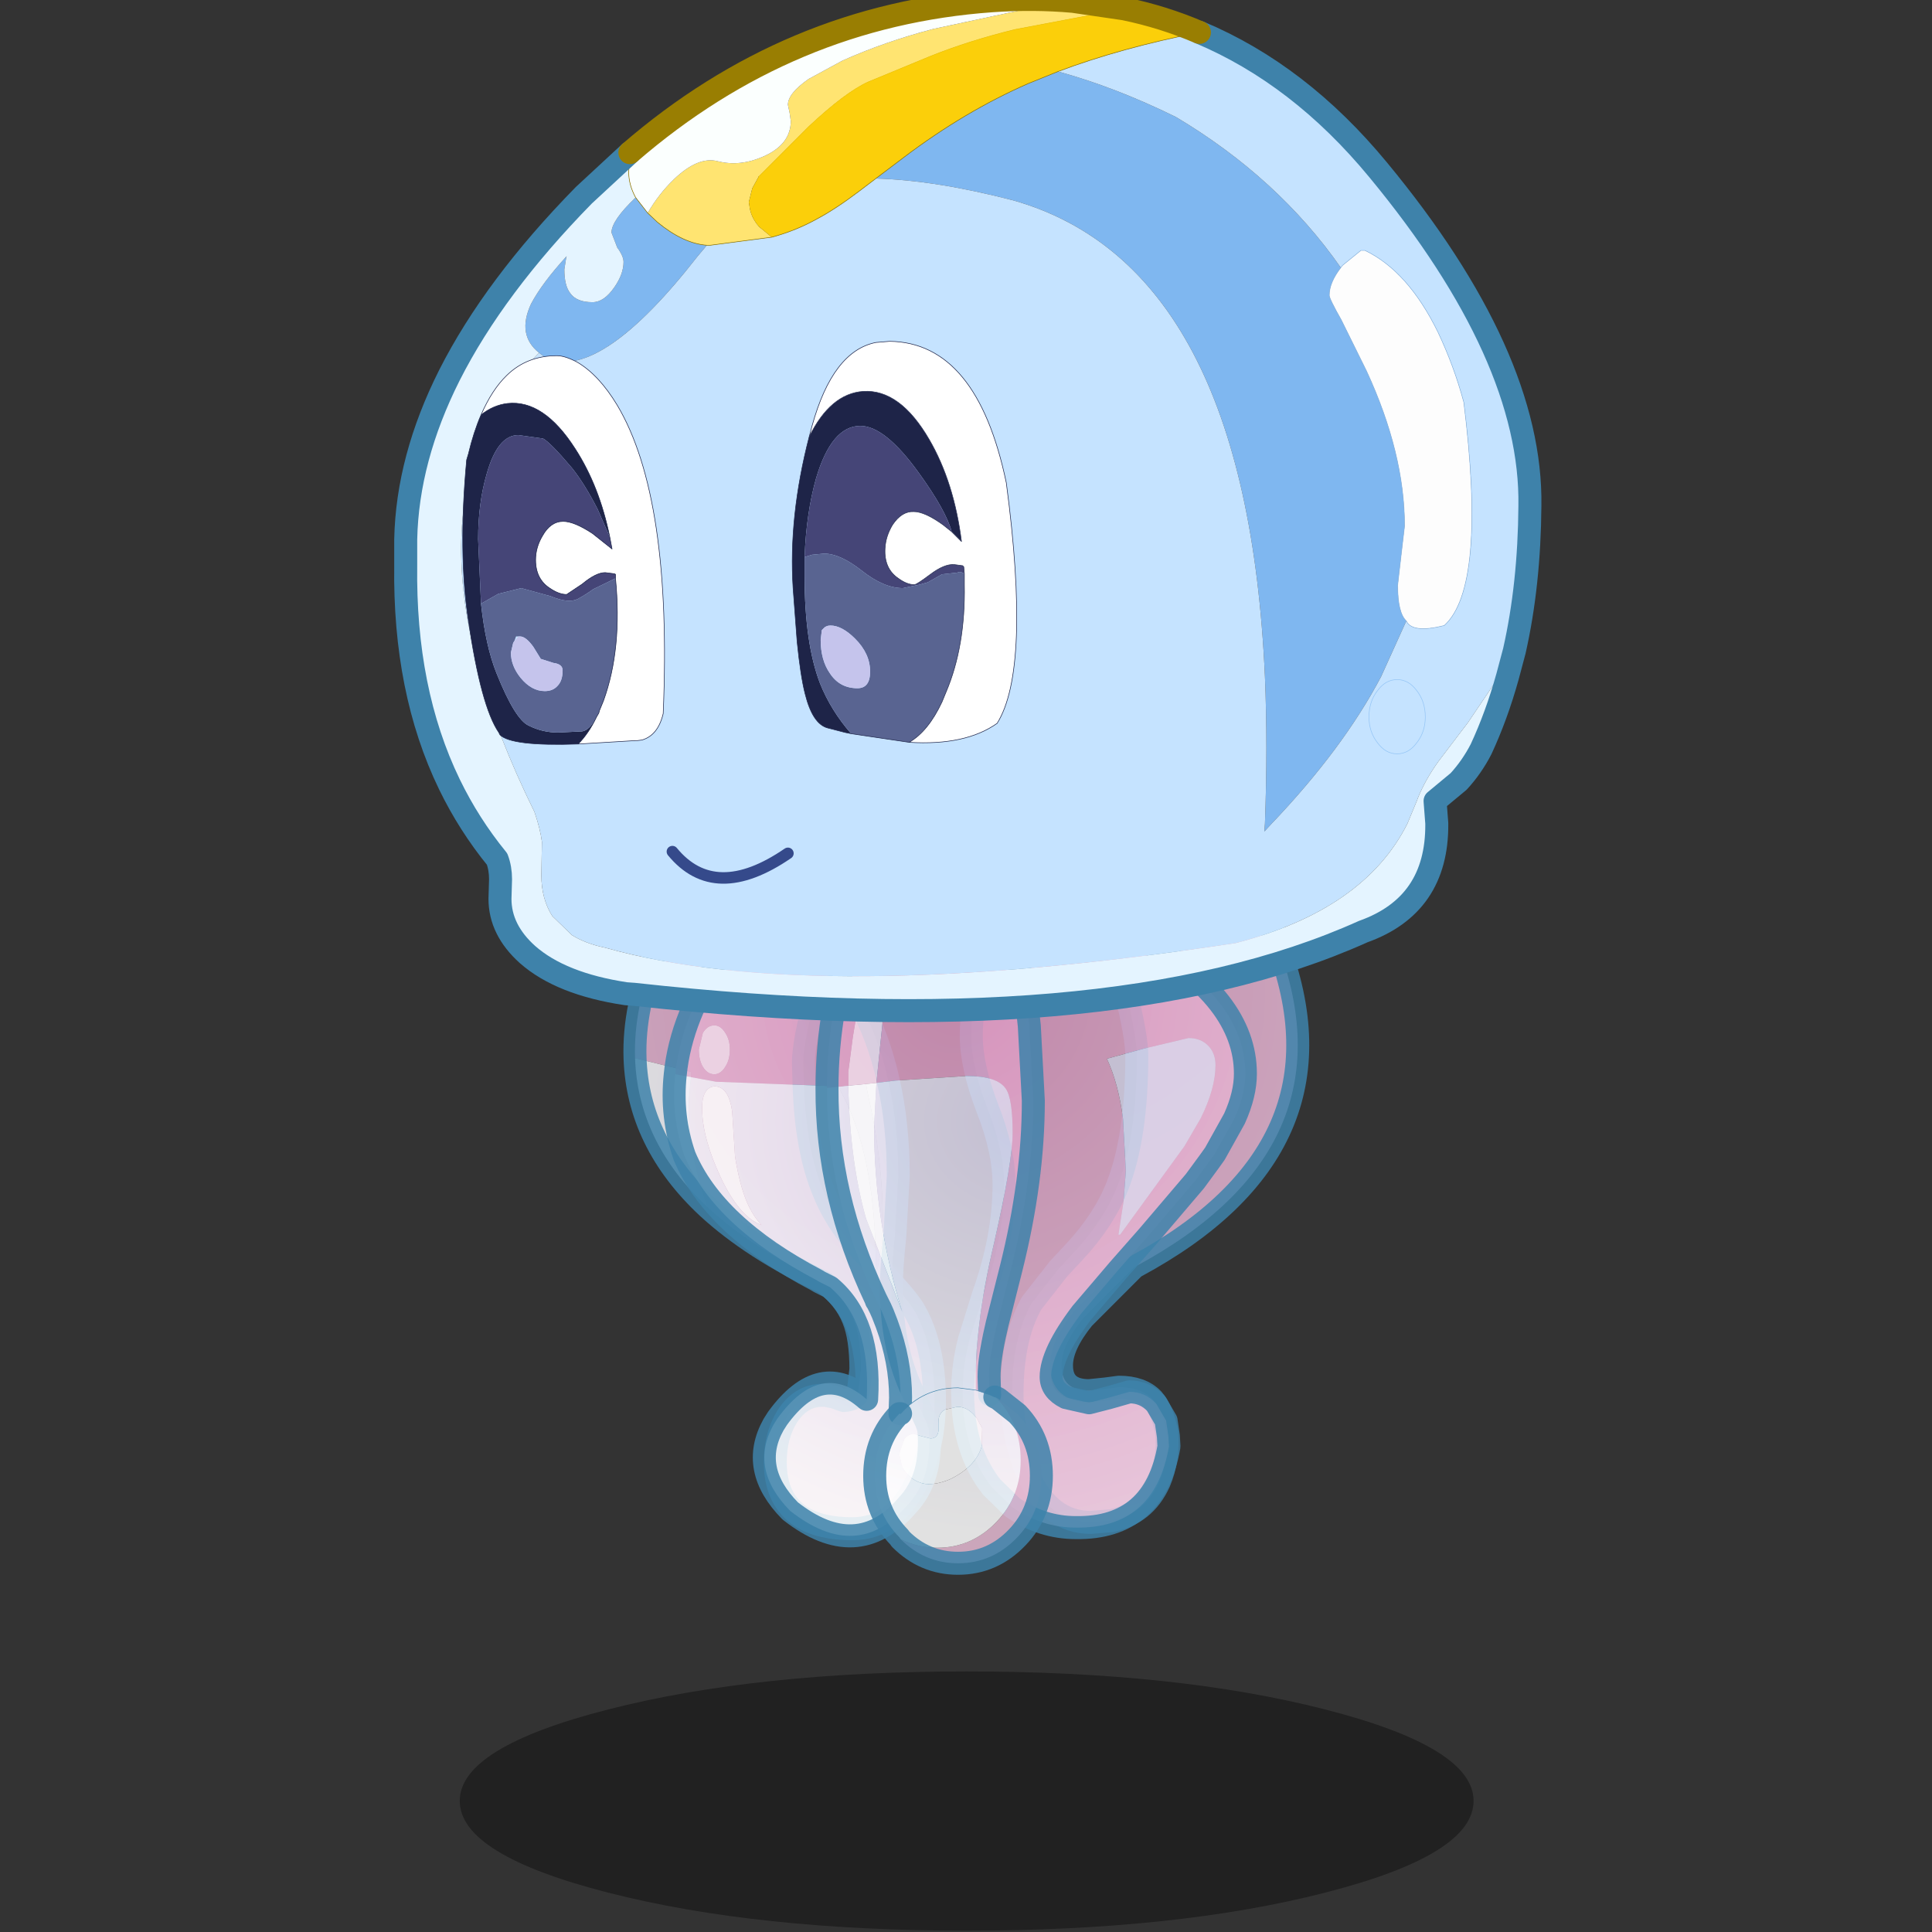 <svg xmlns:ffdec="https://www.free-decompiler.com/flash" xmlns:xlink="http://www.w3.org/1999/xlink" ffdec:objectType="frame" height="90" width="90" xmlns="http://www.w3.org/2000/svg"><rect width="100%" height="100%" fill="#333333" stroke="none"/><use ffdec:characterId="11" height="168.8" transform="matrix(.536 0 0 .536 16.596 -.554)" width="116.5" xlink:href="#a"/><use ffdec:characterId="12" height="60.8" transform="scale(1.786 1.48)" width="50.4" xlink:href="#b"/><defs><radialGradient cx="0" cy="0" gradientTransform="translate(15 -18.95) scale(.063)" gradientUnits="userSpaceOnUse" id="l" r="819.2" spreadMethod="pad"><stop offset="0" stop-color="#d995be" stop-opacity=".851"/><stop offset="1" stop-color="#edcde1" stop-opacity=".851"/></radialGradient><radialGradient cx="0" cy="0" gradientTransform="matrix(.05 0 0 .044 20.75 -7.55)" gradientUnits="userSpaceOnUse" id="m" r="819.2" spreadMethod="pad"><stop offset="0" stop-color="#dcd6ed" stop-opacity=".851"/><stop offset="1" stop-color="#fff" stop-opacity=".851"/></radialGradient><radialGradient cx="0" cy="0" gradientTransform="translate(-17.15 -18.4) scale(.063)" gradientUnits="userSpaceOnUse" id="n" r="819.2" spreadMethod="pad"><stop offset="0" stop-color="#d995be" stop-opacity=".851"/><stop offset="1" stop-color="#edcde1" stop-opacity=".851"/></radialGradient><radialGradient cx="0" cy="0" gradientTransform="translate(13.55 -21.2) scale(.063)" gradientUnits="userSpaceOnUse" id="o" r="819.2" spreadMethod="pad"><stop offset="0" stop-color="#d995be" stop-opacity=".851"/><stop offset="1" stop-color="#edcde1" stop-opacity=".851"/></radialGradient><radialGradient cx="0" cy="0" gradientTransform="matrix(.05 0 0 .044 19.3 -9.8)" gradientUnits="userSpaceOnUse" id="p" r="819.2" spreadMethod="pad"><stop offset="0" stop-color="#dcd6ed" stop-opacity=".851"/><stop offset="1" stop-color="#fff" stop-opacity=".851"/></radialGradient><radialGradient cx="0" cy="0" gradientTransform="translate(-12.75 -19.9) scale(.063)" gradientUnits="userSpaceOnUse" id="q" r="819.2" spreadMethod="pad"><stop offset="0" stop-color="#d995be" stop-opacity=".851"/><stop offset="1" stop-color="#edcde1" stop-opacity=".851"/></radialGradient><radialGradient cx="0" cy="0" gradientTransform="translate(-12.05 -38.1)" gradientUnits="userSpaceOnUse" id="r" r="819.2" spreadMethod="pad"><stop offset="0" stop-color="#dcd6ed" stop-opacity=".851"/><stop offset="1" stop-color="#fff" stop-opacity=".851"/></radialGradient><radialGradient cx="0" cy="0" gradientTransform="translate(2.35 -13.3) scale(.063)" gradientUnits="userSpaceOnUse" id="s" r="819.2" spreadMethod="pad"><stop offset="0" stop-color="#d995be" stop-opacity=".851"/><stop offset="1" stop-color="#edcde1" stop-opacity=".851"/></radialGradient><radialGradient cx="0" cy="0" gradientTransform="matrix(.05 0 0 .044 8.1 -1.9)" gradientUnits="userSpaceOnUse" id="t" r="819.2" spreadMethod="pad"><stop offset="0" stop-color="#dcd6ed" stop-opacity=".851"/><stop offset="1" stop-color="#fff" stop-opacity=".851"/></radialGradient><radialGradient cx="0" cy="0" gradientTransform="matrix(.05 0 0 .044 5.7 -30.8)" gradientUnits="userSpaceOnUse" id="u" r="819.2" spreadMethod="pad"><stop offset="0" stop-color="#dcd6ed" stop-opacity=".851"/><stop offset="1" stop-color="#fff" stop-opacity=".851"/></radialGradient><g id="v" transform="translate(53.15 157.45)"><use ffdec:characterId="1" height="37.55" transform="matrix(.6 0 0 .6 -44.15 -11.15)" width="147" xlink:href="#c"/><use ffdec:characterId="2" height="57.8" transform="translate(-29.9 -80.35)" width="28.05" xlink:href="#d"/><use ffdec:characterId="3" height="57.85" transform="translate(2.9 -80.95)" width="26.85" xlink:href="#e"/><use ffdec:characterId="4" height="54.55" transform="translate(-26.5 -76.5)" width="24.2" xlink:href="#f"/><use ffdec:characterId="5" height="55.75" transform="translate(-1.4 -78.4)" width="26.6" xlink:href="#g"/><use ffdec:characterId="6" height="49.1" transform="translate(-13.2 -81.65)" width="19.95" xlink:href="#h"/><use ffdec:characterId="7" height="16.45" transform="translate(-9.05 -36)" width="16.5" xlink:href="#i"/><use ffdec:characterId="8" height="89.85" transform="translate(-49.9 -157.45)" width="99.85" xlink:href="#j"/><use ffdec:characterId="9" height="47.15" transform="translate(-43.9 -126.75)" width="48.2" xlink:href="#k"/></g><g id="d"><path d="M-13.05-13q-.15-4.4 1.9-9.45l.35-.9.5-.95q1.1-1.75 2.65-2.6 1.95-1 3.95-1 2.9 0 5.15 1.7 2.15 1.6 2.4 3.95-.5 1.3-1.25 4.1-1 3.85-1 5.55l.05 1.7Q1.8-5.05 3.4-1.3q1.2 2.95 3.9 5.7 3.1 3.15 3.9 4.45 1.8 3.05 1.8 7.9 0 3.9-1.5 7-1.95 4.15-5.65 4.15-2.8 0-4.45-1.05Q-.85 25.4-.85 22.1q0-2.25 1-3.9 1.2-1.9 3.1-1.9h.25l.75.15.85.3q1-.05 1.25-.65l.25-2.05q0-2.75-.65-4.35Q5.2 7.8 3.4 6.5-2.85 3.55-6.75-.05L-7.5-2.5q-.9-3.45-.9-6.45l.25-2.85-4.9-1.2" fill="url(#l)" fill-rule="evenodd" transform="translate(14.05 28.9)"/><path d="M-6.75-.05Q-12.8-5.7-13.05-13l4.9 1.2-.25 2.85q0 3 .9 6.45l.75 2.45" fill="url(#m)" fill-rule="evenodd" transform="translate(14.05 28.9)"/><path d="M1 15.9q-.15-4.4 1.9-9.45l.35-.9.5-.95Q4.85 2.85 6.4 2q1.95-1 3.95-1 2.9 0 5.15 1.7 2.15 1.6 2.4 3.95-.5 1.3-1.25 4.1-1 3.85-1 5.55l.05 1.7q.15 5.85 1.75 9.6 1.2 2.95 3.9 5.7 3.1 3.15 3.9 4.45 1.8 3.05 1.8 7.9 0 3.9-1.5 7-1.95 4.15-5.65 4.15-2.8 0-4.45-1.05Q13.2 54.3 13.2 51q0-2.25 1-3.9 1.2-1.9 3.1-1.9h.25l.75.15.85.3q1-.05 1.25-.65l.25-2.05q0-2.75-.65-4.35-.75-1.9-2.55-3.2-6.25-2.95-10.15-6.55Q1.25 23.2 1 15.9z" fill="none" stroke="#3e82aa" stroke-linecap="round" stroke-linejoin="round" stroke-opacity=".851" stroke-width="2"/></g><g id="e"><path d="m-1.8 5.75-.1.1-4.3 4.3q-1.9 2.35-1.9 4.1 0 2.2 2.4 2.2l1.45-.15 1.15-.15q1.95 0 2.95 1.05.8.9 1.2 2.85.2 2.35-.65 4.35-1.25 2.75-4.15 3.35l-1.8.15q-3.6 0-5.45-4.15-1.4-3.15-1.4-7.05 0-4.85 1.7-7.85l2.35-3 1.4-1.5Q-4.4 1.6-3.25-1.3q1.7-4.3 1.7-11.35 0-1.65-.95-5.5l-1.2-4.1q.25-2.35 2.3-3.95 2.15-1.75 4.9-1.75 1.95 0 3.8 1.05 1.5.85 2.5 2.55l.5.95.35.95q6.85 17.8-12.3 28.1l-.15.1-.2.1-1.25.65-.95.85.95-.85L-2 5.85l.2-.1" fill="url(#n)" fill-rule="evenodd" transform="translate(13.4 28.95)"/><path d="m11.6 34.7.15-.1Q30.9 24.3 24.05 6.5l-.35-.95-.5-.95q-1-1.7-2.5-2.55Q18.85 1 16.9 1 14.15 1 12 2.75 9.95 4.35 9.7 6.7l1.2 4.1q.95 3.85.95 5.5 0 7.05-1.7 11.35-1.15 2.9-3.7 5.65l-1.4 1.5-2.35 3Q1 40.8 1 45.65q0 3.9 1.4 7.05 1.85 4.15 5.45 4.15l1.8-.15q2.9-.6 4.15-3.35.85-2 .65-4.35-.4-1.95-1.2-2.85-1-1.05-2.95-1.05l-1.15.15-1.45.15q-2.4 0-2.4-2.2 0-1.75 1.9-4.1l4.3-4.3.1-.1-.2.1-1.25.65-.95.85" fill="none" stroke="#3e82aa" stroke-linecap="round" stroke-linejoin="round" stroke-opacity=".851" stroke-width="2"/></g><g id="f"><path d="M-7.6-12.8q1.25 0 1.55 2.2l.25 3.9q.4 2.5 1.05 4 .5 1.15 1.25 1.95-1.95-.7-3.6-4.25-1.45-3.15-1.55-5.45-.15-2.15 1-2.35h.05" fill="#fff" fill-opacity=".851" fill-rule="evenodd" transform="translate(12.1 27.3)"/><path d="M-6.25-16q0 .9-.4 1.5-.4.65-.95.65-.6 0-1-.65-.35-.6-.35-1.5l.35-1.45q.4-.65 1-.65.55 0 .95.65.4.6.4 1.45" fill="#f1dae9" fill-opacity=".851" fill-rule="evenodd" transform="translate(12.1 27.3)"/><path d="M3.15-12.8 5.6-13l.1.6Q7.05-6.55 7.05-1.15L7 .85 6.4 4.1l.05-1.05q0-10.25-3.3-15.85" fill="#dad1ed" fill-opacity=".851" fill-rule="evenodd" transform="translate(12.1 27.3)"/><path d="m5.6-13-2.45.2-10.6-.4-3.55-.65q.5-5.05 4.1-10.3 4.7-4.5 9.45.45 3.65 4.3 5 10.5L5.6-13m-11.85-3q0-.85-.4-1.45-.4-.65-.95-.65-.6 0-1 .65L-8.95-16q0 .9.35 1.5.4.65 1 .65.55 0 .95-.65.4-.6.4-1.5" fill="url(#o)" fill-rule="evenodd" transform="translate(12.1 27.3)"/><path d="m5.6-13 1.95-.2Q8.4-9.45 8.4-5L8.1.25Q7.8 3 7.8 4.6q0 5.25 1.85 9.15l1.2 2.65.2.55q.4 4.3-1.9 6.7-4.35 5-10.15.45-3.6-3.65-1.45-7.5l.35-.55q3.75-5.15 7.75-1.65.4-6.75-3.2-9.75l-.9-.45-.25-.15q-8.95-4.7-11.5-10.8-1.2-3.45-.8-7.1l3.55.65 10.6.4q3.3 5.6 3.3 15.85L6.4 4.1 7 .85l.05-2q0-5.4-1.35-11.25l-.1-.6m-13.2.2h-.05q-1.15.2-1 2.35.1 2.3 1.55 5.45 1.65 3.55 3.6 4.25-.75-.8-1.25-1.95-.65-1.5-1.05-4l-.25-3.9q-.3-2.2-1.55-2.2" fill="url(#p)" fill-rule="evenodd" transform="translate(12.1 27.3)"/><path d="M19.65 14.1q-1.35-6.2-5-10.5Q9.9-1.35 5.2 3.15 1.6 8.4 1.1 13.45q-.4 3.65.8 7.1 2.55 6.1 11.5 10.8l.25.15.9.45q3.6 3 3.2 9.75-4-3.5-7.75 1.65l-.35.55q-2.15 3.85 1.45 7.5 5.8 4.55 10.15-.45 2.3-2.4 1.9-6.7l-.2-.55-1.2-2.65q-1.85-3.9-1.85-9.15 0-1.6.3-4.35l.3-5.25q0-4.45-.85-8.2z" fill="none" stroke="#3e82aa" stroke-linecap="round" stroke-linejoin="round" stroke-opacity=".851" stroke-width="2"/></g><g id="g"><path d="m3.55-14.8-3.3.9q1 2.15 1.4 5.2l.25 4.55-.2 2.65-.45 2.9h.15L7-6.3l1.4-2.4q1.3-2.6 1.3-4.65 0-1.05-.65-1.7-.65-.65-1.7-.65l-3.8.9M7.9-3.25 3.85 1.5l-2.6 2.95-3.2 3.75q-2.65 3.5-2.65 5.55 0 1.15 1.3 1.8l2 .45 1.75-.45 1.75-.5q1.4 0 2.35 1.05l.85 1.45.2 1.35.05.9q-1.25 7.15-8.1 7.05-2.95 0-5.5-1.75l-1.8-1.75q-2.55-3.2-2.55-8.25 0-2.35.6-4.6l1.2-3.85q1.8-5.05 1.8-9.6 0-3-1.45-6.65-1.4-3.65-1.4-6.3 0-2.95 1.05-5.9 1.35-3.8 3.85-4.85 5.35-.9 8.75 1.65 5.5 3.1 7.95 6.25 2.25 2.9 2.25 6.15 0 1.8-.95 3.9l-1.7 3.05-.5.7-1.25 1.7" fill="url(#q)" fill-rule="evenodd" transform="translate(13.3 27.9)"/><path d="m3.55-14.8 3.8-.9q1.05 0 1.7.65.65.65.65 1.7 0 2.05-1.3 4.65L7-6.3 1.4 1.4h-.15l.45-2.9.2-2.65-.25-4.55q-.4-3.05-1.4-5.2l3.3-.9" fill="url(#r)" fill-rule="evenodd" transform="translate(13.3 27.9)"/><path d="m21.2 24.65-4.05 4.75-2.6 2.95-3.2 3.75Q8.7 39.6 8.7 41.65q0 1.15 1.3 1.8l2 .45 1.75-.45 1.75-.5q1.4 0 2.35 1.05l.85 1.45.2 1.35.05.9q-1.25 7.15-8.1 7.05-2.95 0-5.5-1.75l-1.8-1.75Q1 48.05 1 43q0-2.35.6-4.6l1.2-3.85q1.8-5.05 1.8-9.6 0-3-1.45-6.65-1.4-3.65-1.4-6.3 0-2.95 1.05-5.9 1.35-3.8 3.85-4.85Q12 .35 15.4 2.9q5.5 3.1 7.95 6.25 2.25 2.9 2.25 6.15 0 1.8-.95 3.9l-1.7 3.05-.5.7-1.25 1.7z" fill="none" stroke="#3e82aa" stroke-linecap="round" stroke-linejoin="round" stroke-opacity=".851" stroke-width="2"/></g><g id="h"><path d="m-7.15-4.95 2.45-.25-.2 3.8q0 8.25 2.45 16.1L-5.6 6.6Q-7 1.7-7.15-4.95" fill="#fff" fill-opacity=".851" fill-rule="evenodd" transform="translate(10 24.55)"/><path d="M-7.15-4.95v-1.2l.4-3.05.35-2.1.3-1.15.4-.15q.5 0 .95.45.6.6.6 1.55l-.35 3.4-.2 2-2.45.25" fill="#f1dae9" fill-opacity=".851" fill-rule="evenodd" transform="translate(10 24.55)"/><path d="M-9-4.75Q-9-11.8-6.5-19l.15-.4.25-.5 1.65-2.35.8-.65q1.15-.65 2.7-.65l2.3.65q1.4.8 3 2.5 2.3 2.5 3.15 4.55.7 1.65 1.1 5.7l.35 6.5Q8.95 3.25 7 11l-1.2 4.75-.1.45q-.6 2.55-.6 4.15l.05 1.55-1.2-.4v-1.6q0-1.8.3-4.15.35-3.1 1.3-7.1 1.6-7.05 1.6-9.5 0-3-.6-3.85-.75-1.1-3.4-1.1l-6.2.4-1.65.2.2-2 .35-3.4q0-.95-.6-1.55-.45-.45-.95-.45l-.4.15-.3 1.15-.35 2.1-.4 3.05v1.2l-1.85.2" fill="url(#s)" fill-rule="evenodd" transform="translate(10 24.55)"/><path d="m-9-4.75 1.85-.2Q-7 1.7-5.6 6.6l3.15 8.1Q-4.9 6.85-4.9-1.4l.2-3.8 1.65-.2 6.2-.4q2.65 0 3.4 1.1.6.85.6 3.85 0 2.45-1.6 9.5-.95 4-1.3 7.1-.3 2.35-.3 4.15v1.6l-1.55-.2q-3 0-5.05 2.25l.05-1.4q0-3.15-1.2-6.4l-.35-.9-.2-.45-.25-.5-.15-.3Q-9.05 4.55-9-4.75" fill="url(#t)" fill-rule="evenodd" transform="translate(10 24.55)"/><path d="m15.15 46.45-.05-1.55q0-1.6.6-4.15l.1-.45 1.2-4.75q1.95-7.75 1.95-14.65l-.35-6.5q-.4-4.05-1.1-5.7-.85-2.05-3.15-4.55-1.6-1.7-3-2.5L9.05 1q-1.55 0-2.7.65l-.8.65L3.9 4.65l-.25.5-.15.4Q1 12.75 1 19.8q-.05 9.3 4.25 18.35l.05.15.1.15.25.5.2.45.35.9q1.2 3.25 1.2 6.4l-.05 1.4M5.4 38.45l-.15-.3" fill="none" stroke="#3e82aa" stroke-linecap="round" stroke-linejoin="round" stroke-opacity=".851" stroke-width="2"/></g><g id="i"><path d="m3.2-6.8.3.15 1.65 1.3q2.1 2.2 2.1 5.4 0 3.15-2.1 5.35Q3 7.65 0 7.65q-2.9 0-5-2.1 1.45.75 3.2.75 3 0 5.15-2.25 2.1-2.2 2.1-5.35 0-3.1-1.95-5.25l-.15-.15-.15-.1" fill="#e5b9d2" fill-opacity=".851" fill-rule="evenodd" transform="translate(8.25 7.8)"/><path d="M-.05-5.95q1 0 1.75 1.1l.15.3.25.45-.05 1.6Q1.55-.75-.7.35q-1.2.5-2.15.4-1.25-.2-2-1.45l-.25-1.05.05-.35.4-1.1q.4-.4.8-.4l.65.2.8.2q.6 0 .7-.65v-.8q0-.75.55-1.05l1.1-.25" fill="#fff" fill-opacity=".851" fill-rule="evenodd" transform="translate(8.25 7.8)"/><path d="m3.2-6.8.15.1.15.15Q5.45-4.4 5.45-1.3q0 3.15-2.1 5.35Q1.2 6.3-1.8 6.3q-1.75 0-3.2-.75l-.1-.15Q-7.25 3.2-7.25.05q0-3.2 2.15-5.4h.1Q-3-7.6 0-7.6l1.55.2 1.2.4.45.2m-3.25.85-1.1.25q-.55.3-.55 1.05v.8q-.1.65-.7.65l-.8-.2-.65-.2q-.4 0-.8.4l-.4 1.1-.05.35.25 1.05q.75 1.25 2 1.45.95.1 2.15-.4Q1.55-.75 2.05-2.5l.05-1.6-.25-.45-.15-.3q-.75-1.1-1.75-1.1" fill="url(#u)" fill-rule="evenodd" transform="translate(8.25 7.8)"/><path d="M3.25 2.45q2-2.25 5-2.25L9.8.4l1.2.4.45.2" fill="none" stroke="#3e82aa" stroke-linecap="round" stroke-linejoin="round" stroke-opacity=".851" stroke-width=".05"/><path d="M3.25 13.35q2.1 2.1 5 2.1 3 0 5.15-2.25 2.1-2.2 2.1-5.35 0-3.2-2.1-5.4l-1.65-1.3-.3-.15m-8.2 12.35-.1-.15Q1 11 1 7.85q0-3.2 2.15-5.4h.1" fill="none" stroke="#3e82aa" stroke-linecap="round" stroke-linejoin="round" stroke-opacity=".851" stroke-width="2"/></g><g id="j"><path d="m9.35-43.65 4.45.65-9.5 1.8q-3.9.95-7.3 2.3l-5.45 2.25q-2 .9-5.2 3.9l-4.3 4.3H-18v.05l-.55 1-.3 1.2.05.3q.1 1 .85 1.85l1.1.9-5.35.7h-.3q-2.05-.15-4.3-2l-.85-.8q.95-1.65 2.3-2.95 2.1-2 3.8-1.55 1.95.5 4.05-.45 2.3-1.05 2.3-3.05l-.1-.7-.15-.7q0-1 1.8-2.25l2.95-1.6q3.7-1.65 7.9-2.75l9.35-2 2.8-.4" fill="#ffe471" fill-rule="evenodd" transform="translate(49.75 44.8)"/><path d="M-29.2-30.5q13.85-11.95 31.5-13.2 3.65-.25 7.05.05l-2.8.4-9.35 2q-4.2 1.1-7.9 2.75l-2.95 1.6q-1.8 1.25-1.8 2.25l.15.7.1.7q0 2-2.3 3.05-2.1.95-4.05.45-1.7-.45-3.8 1.55-1.35 1.3-2.3 2.95l-1.05-1.35q-.6-1.1-.6-2.2l.1-1.7" fill="#fbfffe" fill-rule="evenodd" transform="translate(49.75 44.8)"/><path d="M13.8-43q3.4.7 6.55 2.05-6.85 1.35-12.3 3.4l-2.6 1.05q-5.5 2.4-10.8 6.4l-2.45 1.85-1.45 1.1q-2.05 1.55-3.65 2.4-1.7.95-3.6 1.5l-.35.1-1.1-.9q-.75-.85-.85-1.85l-.05-.3.3-1.2.55-1v-.05h.05l4.3-4.3q3.2-3 5.2-3.9L-3-38.9q3.4-1.35 7.3-2.3l9.5-1.8" fill="#fbcf0a" fill-rule="evenodd" transform="translate(49.75 44.8)"/><path d="M8.05-37.55Q13-36.2 18.3-33.6q8.9 5.3 14.35 13.1-1 1.3-1 2.4 0 .3 1.05 2.15l2.2 4.45q3.3 7.15 3.3 13.45l-.3 2.55-.3 2.6q0 2.4.75 3.1l-2.2 4.85q-3.3 6.25-9.5 12.75l-.65.7.05-.7q.25-6.75 0-12.75-1.6-35.65-21.9-41.4-6.75-1.75-11.95-1.9l2.45-1.85q5.3-4 10.8-6.4l2.6-1.05m-30.55 15.1-.8.95q-8.35 10.7-13.05 8.95l-.75-.55q-1.95-1.55-.7-4.25.95-1.8 3.1-4.15l-.05.2-.15.95q0 1.4.5 2.05.55.8 1.95.8 1 0 1.9-1.3.8-1.15.8-2.2 0-.5-.55-1.25l-.5-1.3q0-1.05 2.1-3.05l1.05 1.35.85.8q2.25 1.85 4.3 2" fill="#7fb7f0" fill-rule="evenodd" transform="translate(49.75 44.8)"/><path d="M20.35-40.95Q29.05-37.3 35.9-29 49.3-12.8 49.1.2q-.05 6.85-1.35 12.6l-1.35 2.25-2.7 4-2.55 3.35Q40 24 39.35 25.6l-.05.15-.85 2.05Q34.7 35.3 23.5 38.2q-36.65 5.55-54.85.4-1.7-.35-2.9-1.1l-1.7-1.65q-.95-1.5-.95-3.55l.05-2.9q-.15-1.15-.65-2.6-12.95-26.3.4-39.9l.75.55q4.7 1.75 13.05-8.95l.8-.95h.3l5.35-.7.35-.1q1.9-.55 3.6-1.5 1.6-.85 3.65-2.4l1.45-1.1q5.2.15 11.95 1.9 20.3 5.75 21.9 41.4.25 6 0 12.75l-.05.7.65-.7q6.2-6.5 9.5-12.75l2.2-4.85q.5 1.1 3.3.4 3.7-3.35 1.7-19.4-.85-3.15-2.25-6.1-2.6-5.3-6.35-7.1h-.35l-1.6 1.3-.15.2Q27.2-28.3 18.3-33.6 13-36.2 8.05-37.55q5.45-2.05 12.3-3.4m17.2 56.25q-1 0-1.7.95-.75.95-.75 2.3 0 1.3.75 2.25.7.95 1.7.95t1.7-.95q.75-.95.75-2.25 0-1.35-.75-2.3-.7-.95-1.7-.95 1 0 1.7.95.75.95.75 2.3 0 1.3-.75 2.25-.7.95-1.7.95t-1.7-.95q-.75-.95-.75-2.25 0-1.35.75-2.3.7-.95 1.7-.95" fill="#c5e3ff" fill-rule="evenodd" transform="translate(49.75 44.8)"/><path d="m32.65-20.5.15-.2 1.6-1.3h.35q3.75 1.8 6.35 7.1 1.4 2.95 2.25 6.1 2 16.05-1.7 19.4-2.8.7-3.3-.4-.75-.7-.75-3.1l.3-2.6.3-2.55q0-6.3-3.3-13.45l-2.2-4.45q-1.05-1.85-1.05-2.15 0-1.1 1-2.4" fill="#fdfdfd" fill-rule="evenodd" transform="translate(49.75 44.8)"/><path d="m47.75 12.8-.6 2.25q-.95 3.4-2.3 6.3-.8 1.55-1.95 2.8l-2.05 1.7.15 1.95v.05q.05 7.05-6.4 9.35-22.25 10-63.45 5.45l-.7-.05q-5.65-.85-8.55-3.4-2.4-2.15-2.4-4.85l.05-1.7q0-.95-.3-1.75-2.45-3-4.15-6.5-3.95-8.15-3.8-19.05V3.1q.15-7 3.8-14.25 3.9-7.7 11.7-15.65l4-3.7-.1 1.7q0 1.1.6 2.2-2.1 2-2.1 3.05l.5 1.3q.55.75.55 1.25 0 1.05-.8 2.2-.9 1.3-1.9 1.3-1.4 0-1.95-.8-.5-.65-.5-2.05l.15-.95.05-.2q-2.15 2.35-3.1 4.15-1.25 2.7.7 4.25-13.35 13.6-.4 39.9.5 1.45.65 2.6l-.05 2.9q0 2.05.95 3.55l1.7 1.65q1.2.75 2.9 1.1 18.2 5.15 54.85-.4 11.2-2.9 14.95-10.4l.85-2.05.05-.15q.65-1.6 1.8-3.2l2.55-3.35 2.7-4 1.35-2.25" fill="#e4f4ff" fill-rule="evenodd" transform="translate(49.75 44.8)"/><path d="M70.1 3.85q-6.85 1.35-12.3 3.4L55.2 8.3q-5.5 2.4-10.8 6.4l-2.45 1.85-1.45 1.1q-2.05 1.55-3.65 2.4-1.7.95-3.6 1.5l-.35.1-5.35.7h-.3q-2.05-.15-4.3-2l-.85-.8-1.05-1.35q-.6-1.1-.6-2.2l.1-1.7" fill="none" stroke="#997e02" stroke-linecap="round" stroke-linejoin="round" stroke-width=".05"/><path d="m31.8 16.35 4.3-4.3q3.2-3 5.2-3.9l5.45-2.25q3.4-1.35 7.3-2.3l9.5-1.8" fill="none" stroke="#fbcf0a" stroke-linecap="round" stroke-linejoin="round" stroke-width=".05"/><path d="M70.1 3.85Q78.8 7.5 85.65 15.8 99.05 32 98.85 45q-.05 6.85-1.35 12.6l-.6 2.25q-.95 3.4-2.3 6.3-.8 1.55-1.95 2.8l-2.05 1.7.15 1.95v.05q.05 7.05-6.4 9.35Q62.1 92 20.9 87.45l-.7-.05q-5.65-.85-8.55-3.4-2.4-2.15-2.4-4.85l.05-1.7q0-.95-.3-1.75-2.45-3-4.15-6.5-3.95-8.15-3.8-19.05V47.9q.15-7 3.8-14.25 3.9-7.7 11.7-15.65l4-3.7" fill="none" stroke="#3e82aa" stroke-linecap="round" stroke-linejoin="round" stroke-width="2"/><path d="M20.55 14.3Q34.4 2.35 52.05 1.1q3.65-.25 7.05.05l4.45.65q3.4.7 6.55 2.05" fill="none" stroke="#997e02" stroke-linecap="round" stroke-linejoin="round" stroke-width="2"/><path d="m82.4 24.3.15-.2 1.6-1.3h.35q3.75 1.8 6.35 7.1 1.4 2.95 2.25 6.1 2 16.05-1.7 19.4-2.8.7-3.3-.4-.75-.7-.75-3.1l.3-2.6.3-2.55q0-6.3-3.3-13.45l-2.2-4.45Q81.4 27 81.4 26.7q0-1.1 1-2.4m4.9 35.8q1 0 1.7.95.75.95.75 2.3 0 1.3-.75 2.25-.7.95-1.7.95t-1.7-.95q-.75-.95-.75-2.25 0-1.35.75-2.3.7-.95 1.7-.95z" fill="none" stroke="#7fb7f0" stroke-linecap="round" stroke-linejoin="round" stroke-opacity=".682" stroke-width=".05"/></g><g id="k"><path d="M-22.5-16.95q.95-2.2 2.25-3.45 1.75-1.7 4.35-1.7.7 0 1.75.55 1.9 1.1 3.5 3.75 4.8 8.05 4 26.8-.45 1.9-1.85 2.3l-.4.05h-.15l-5 .3q.9-.9 1.6-2.35l.2-.35.05-.2.35-.85q1.65-4.55 1.05-10.65v-.35l-.1-.05-.8-.1q-.8 0-2 1l-1.35.9q-.65 0-1.4-.5-1.3-.8-1.3-2.5 0-1.1.6-2.1.7-1.25 1.8-1.25.95 0 2.55 1.05l1.7 1.35-.2-1.05q-.9-4.4-3-7.65-2.75-4.3-5.9-3.95-1.25.15-2.3 1" fill="#fff" fill-rule="evenodd" transform="translate(24.1 23.35)"/><path d="M-14.05 11.65q-5.8.2-6.8-.8l-.1-.2Q-22.5 8.4-23.6.9q-.9-5.9-.15-13.95l.15-.5q.45-1.9 1.1-3.4 1.05-.85 2.3-1 3.15-.35 5.9 3.95 2.1 3.25 3 7.65l-1.05-2.4q-1.1-2.15-2.2-3.55-1.9-2.25-2.55-2.6l-2.15-.3q-1.8 0-2.75 3.35-.75 2.55-.75 5.7l.25 5.6q.4 3.7 1.35 6.05 1.6 4 2.8 4.55 1.2.6 2.55.6l2.1-.1q.65-.1 1.25-1.25-.7 1.45-1.6 2.35" fill="#1e2448" fill-rule="evenodd" transform="translate(24.1 23.35)"/><path d="m-11.3-6.35.2 1.05-1.7-1.35q-1.6-1.05-2.55-1.05-1.1 0-1.8 1.25-.6 1-.6 2.1 0 1.7 1.3 2.5.75.5 1.4.5l1.35-.9q1.2-1 2-1l.8.1.1.05v.35l-1.95.95q-.6.45-1.35.85-.8.4-2.35-.25L-19-1.9l-2 .5-1.5.85-.25-5.6q0-3.15.75-5.7.95-3.35 2.75-3.35l2.15.3q.65.35 2.55 2.6 1.1 1.4 2.2 3.55l1.05 2.4" fill="#454577" fill-rule="evenodd" transform="translate(24.1 23.35)"/><path d="M-10.8-2.75q.6 6.1-1.05 10.65l-.35.85-.05.2-.2.35q-.6 1.15-1.25 1.25l-2.1.1q-1.35 0-2.55-.6-1.2-.55-2.8-4.55-.95-2.35-1.35-6.05l1.5-.85 2-.5 2.55.7q1.55.65 2.35.25.75-.4 1.35-.85l1.95-.95m-8.8 5.45-.1.15-.2.85q0 1.15.85 2.2.95 1.15 2.1 1.15.7 0 1.1-.45.45-.45.45-1.35 0-.55-.8-.65l-1.1-.35-.65-1.05q-.65-.9-1.15-.9h-.35l-.15.4" fill="#596491" fill-rule="evenodd" transform="translate(24.1 23.35)"/><path d="M-19.25 2.3h.15q.5 0 1.15.9l.65 1.05 1.1.35q.8.1.8.65 0 .9-.45 1.35-.4.45-1.1.45-1.15 0-2.1-1.15-.85-1.05-.85-2.2l.2-.85.1-.15.35-.4" fill="#c5c4ec" fill-rule="evenodd" transform="translate(24.1 23.35)"/><path d="M1.6 6.4q.95-2.2 2.25-3.45 1.75-1.7 4.35-1.7.7 0 1.75.55 1.9 1.1 3.5 3.75 4.8 8.05 4 26.8-.45 1.9-1.85 2.3l-.4.05h-.15l-5 .3q-5.8.2-6.8-.8l-.1-.2Q1.6 31.75.5 24.25q-.9-5.9-.15-13.95l.15-.5q.45-1.9 1.1-3.4 1.05-.85 2.3-1 3.15-.35 5.9 3.95 2.1 3.25 3 7.65l.2 1.05-1.7-1.35q-1.6-1.05-2.55-1.05-1.1 0-1.8 1.25-.6 1-.6 2.1 0 1.7 1.3 2.5.75.5 1.4.5l1.35-.9q1.2-1 2-1l.8.1.1.05v.35q.6 6.1-1.05 10.65l-.35.85-.05.2-.2.35q-.7 1.45-1.6 2.35" fill="none" stroke="#1e2448" stroke-linecap="round" stroke-linejoin="round" stroke-width=".05"/><path d="M6.05-15.05Q7.9-18.8 10.75-19q3.2-.2 5.75 4.2 2.15 3.7 2.8 8.85l-.85-.85q-.5-1.85-2.85-5.1-2.95-4.1-5.1-4.1-2.5 0-3.85 4.55-.85 3-1 6.85v1.65Q5.65 2.9 7 6.4q.95 2.35 2.7 4.35l-.5-.1-1.55-.4Q6.35 9.9 5.7 7.3 5.3 5.75 5 2.75L4.65-1.9q-.4-6.2 1.4-13.15" fill="#1e2448" fill-rule="evenodd" transform="translate(24.1 23.35)"/><path d="M5.65-4.6q.15-3.85 1-6.85Q8-16 10.5-16q2.15 0 5.1 4.1 2.35 3.25 2.85 5.1l-.75-.6q-1.6-1.15-2.55-1.15Q14.1-8.6 13.3-7.4q-.6 1-.65 2.05-.1 1.75 1.15 2.6.75.55 1.4.55.2 0 1.4-.9t2.05-.85l.75.1.1.1.05.6-.3-.15h-.2l-.1.05-1.35.15-1.15.65-.1.05-.7.2-1.45.3q-1.65 0-3.55-1.5t-3.3-1.5l-1.05.1-.65.2" fill="#454577" fill-rule="evenodd" transform="translate(24.1 23.35)"/><path d="M9.7 10.75Q7.95 8.75 7 6.4 5.65 2.9 5.65-2.95V-4.6l.65-.2 1.05-.1q1.4 0 3.3 1.5t3.55 1.5l1.45-.3.7-.2.1-.05 1.15-.65 1.35-.15.1-.05h.2l.3.15v.95q.1 5.35-1.6 9.35L17.6 8q-1.2 2.55-2.85 3.5l-5.05-.75m-2.55-9-.1.85q0 1.75.8 2.9.85 1.3 2.4 1.3 1.1 0 1.1-1.45 0-1.55-1.3-2.85Q8.9 1.35 7.9 1.35q-.4 0-.65.3l-.1.1" fill="#596491" fill-rule="evenodd" transform="translate(24.1 23.35)"/><path d="m18.45-6.8.85.85q-.65-5.15-2.8-8.85-2.55-4.4-5.75-4.2-2.85.2-4.7 3.95L6.3-16q1.8-6.5 5.55-7.25l1.2-.1q7.6.1 10.15 12.3 2.15 16.2-.8 20.9-2.75 1.95-7.65 1.65 1.65-.95 2.85-3.5l.35-.85q1.7-4 1.6-9.35v-.95l-.05-.6-.1-.1-.75-.1Q17.8-4 16.6-3.1q-1.2.9-1.4.9-.65 0-1.4-.55-1.25-.85-1.15-2.6.05-1.05.65-2.05.8-1.2 1.85-1.15.95 0 2.55 1.15l.75.6" fill="#fff" fill-rule="evenodd" transform="translate(24.1 23.35)"/><path d="m7.15 1.75.1-.1q.25-.3.65-.3 1 0 2.15 1.15 1.3 1.3 1.3 2.85 0 1.45-1.1 1.45-1.55 0-2.4-1.3-.8-1.15-.8-2.9l.1-.85" fill="#c5c4ec" fill-rule="evenodd" transform="translate(24.1 23.35)"/><path d="m42.55 16.55.85.85q-.65-5.15-2.8-8.85-2.55-4.4-5.75-4.2-2.85.2-4.7 3.95-1.8 6.95-1.4 13.15l.35 4.65q.3 3 .7 4.55.65 2.6 1.95 2.95l1.55.4.5.1 5.05.75q4.9.3 7.65-1.65 2.95-4.7.8-20.9Q44.75.1 37.15 0l-1.2.1Q32.2.85 30.4 7.35l-.25.95m12.4 8.25-.75-.6q-1.6-1.15-2.55-1.15-1.05-.05-1.85 1.15-.6 1-.65 2.05-.1 1.75 1.15 2.6.75.55 1.4.55.2 0 1.4-.9t2.05-.85l.75.1.1.1.05.6v.95q.1 5.35-1.6 9.35l-.35.85q-1.2 2.55-2.85 3.5" fill="none" stroke="#1e2448" stroke-linecap="round" stroke-linejoin="round" stroke-width=".05"/><path d="M-5.85 21q3.7 4.5 10.05.15" fill="none" stroke="#354a8b" stroke-linecap="round" stroke-linejoin="round" transform="translate(24.1 23.35)"/></g><path d="M0-18.75q30.45 0 51.95 5.5Q73.5-7.75 73.5 0q0 7.8-21.55 13.3Q30.45 18.8 0 18.8q-30.4 0-51.95-5.5Q-73.5 7.8-73.5 0q0-7.75 21.55-13.25T0-18.75" fill-opacity=".353" fill-rule="evenodd" transform="translate(73.5 18.75)" id="c"/><path d="M50.4 60.8H0V0h50.4v60.8" fill="#fff" fill-opacity="0" fill-rule="evenodd" id="b"/><use ffdec:characterId="10" height="168.85" transform="matrix(.999 0 0 1 .003 -.002)" width="116.6" xlink:href="#v" id="a"/></defs></svg>